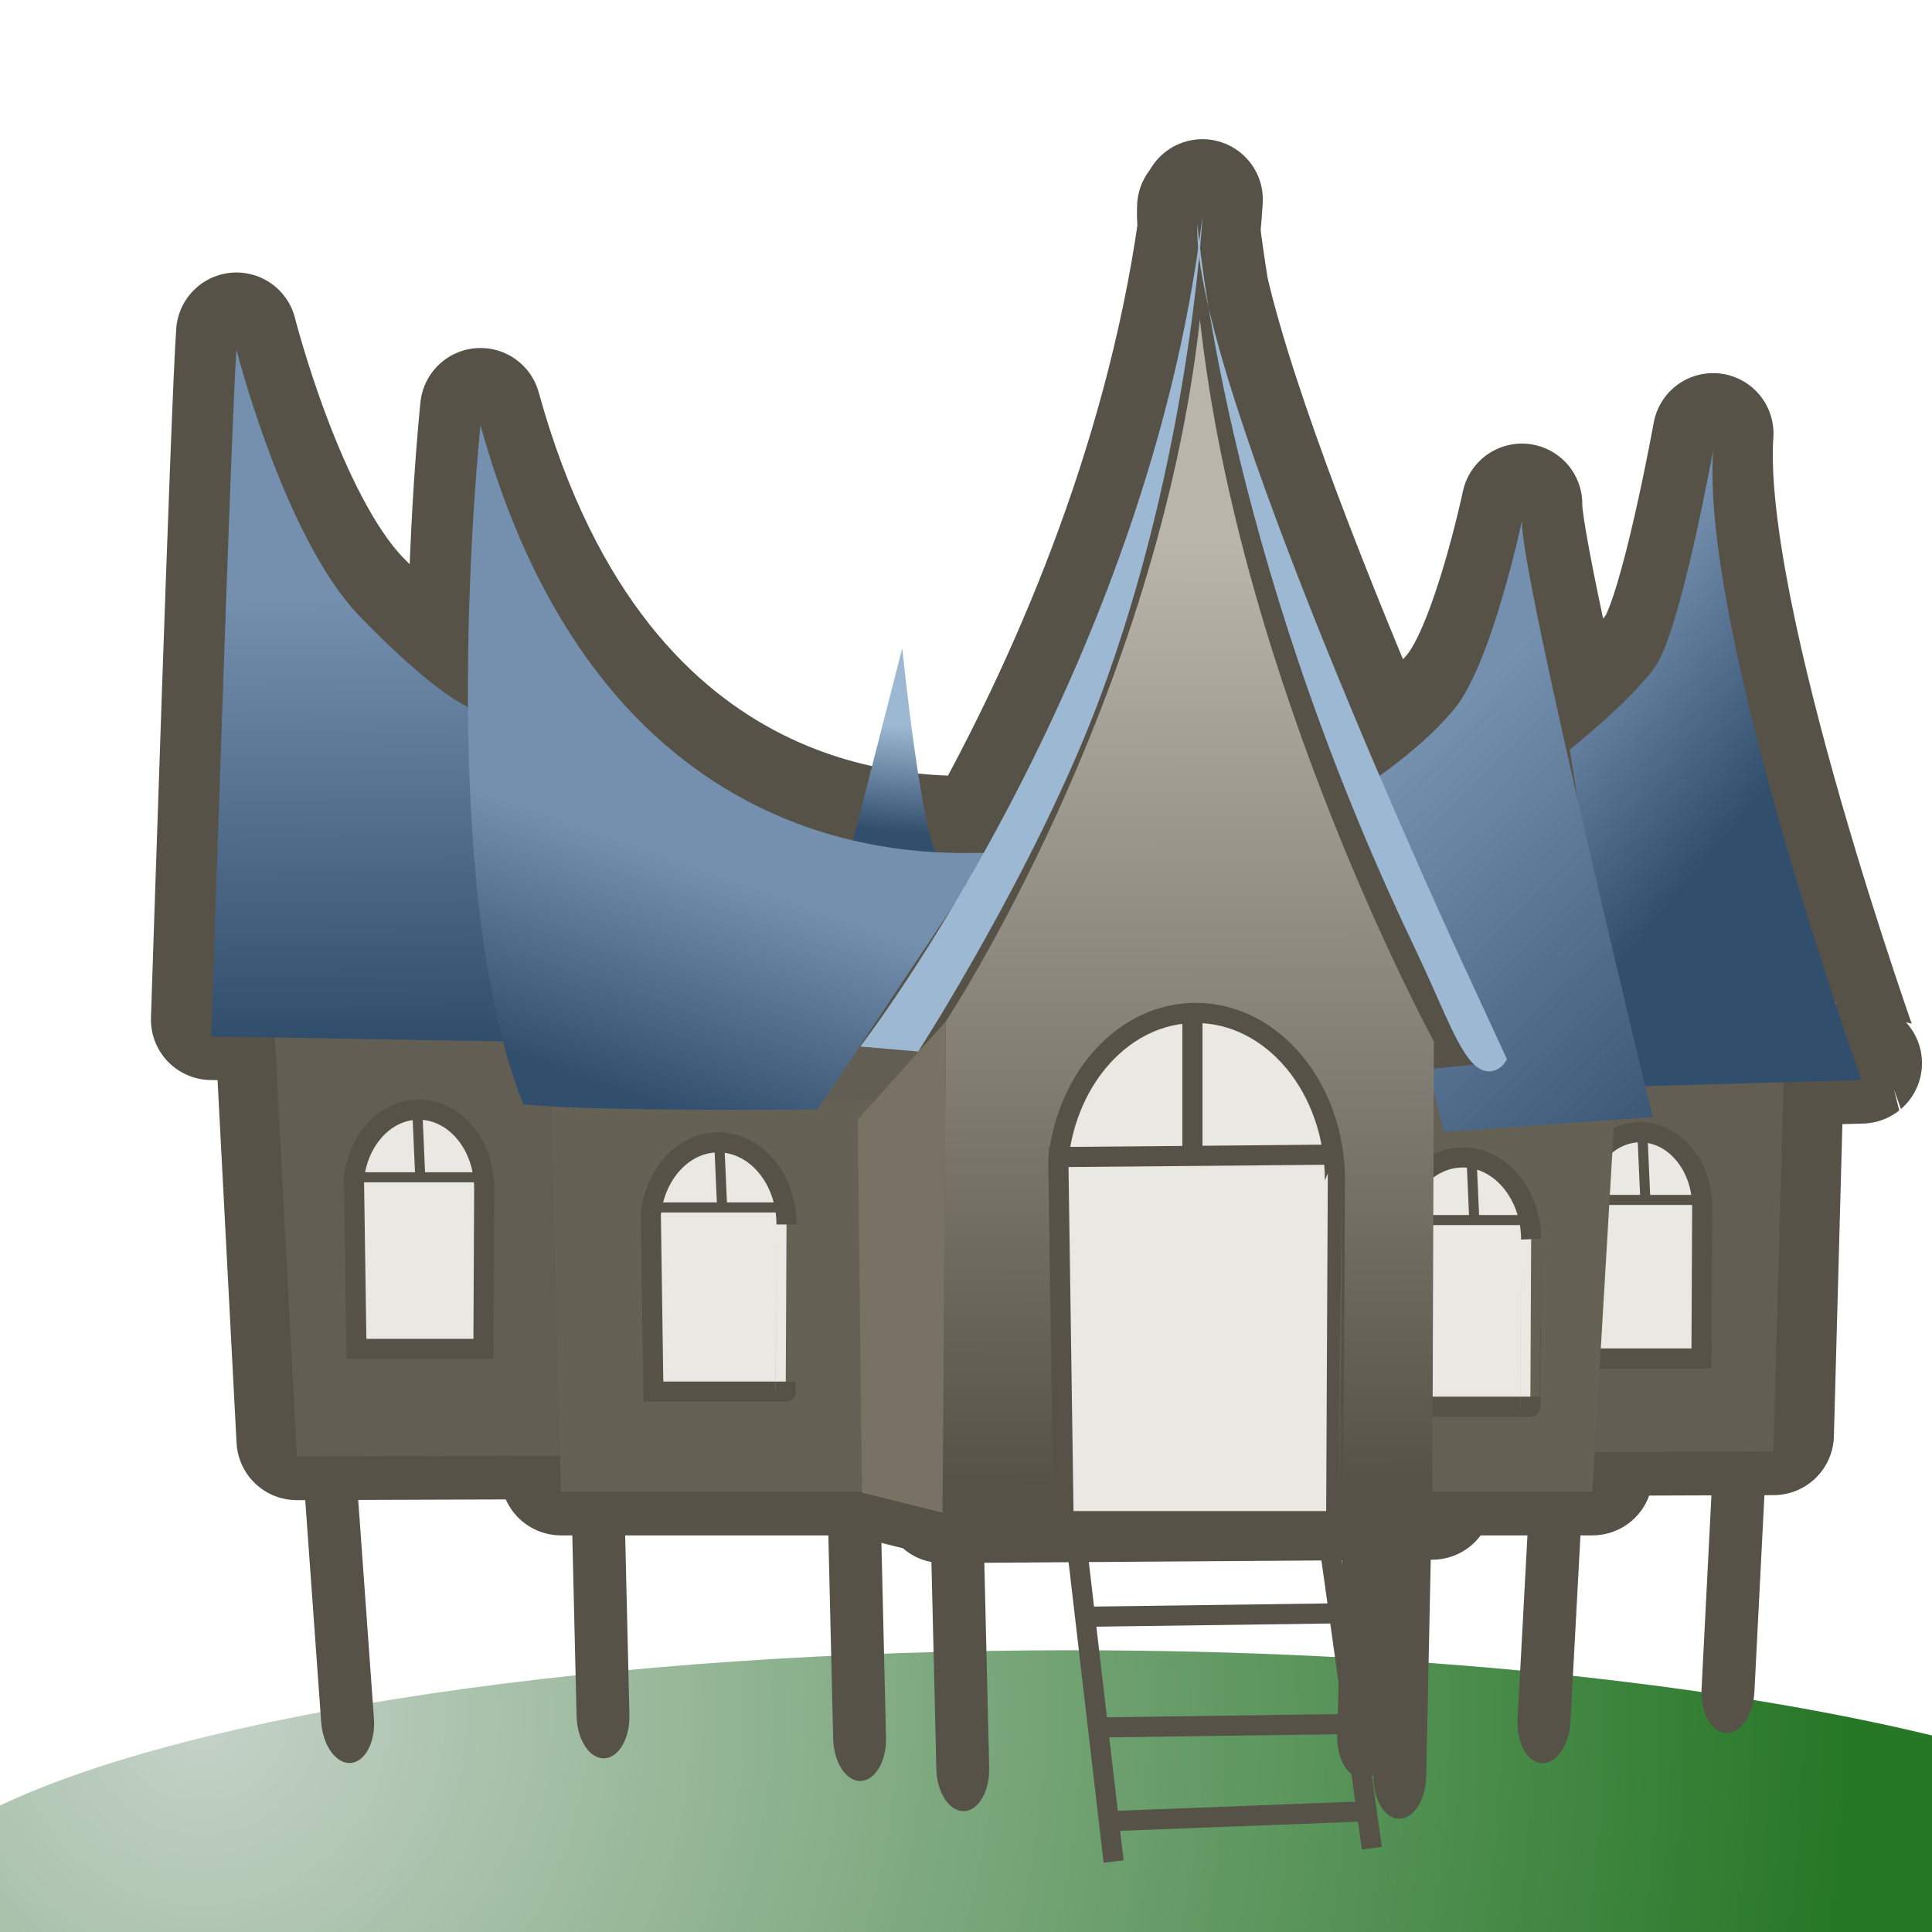 <?xml version="1.0" encoding="utf-8"?>
<!-- Generator: Adobe Illustrator 11.0, SVG Export Plug-In  -->
<!DOCTYPE svg PUBLIC "-//W3C//DTD SVG 1.0//EN"    "http://www.w3.org/TR/2001/REC-SVG-20010904/DTD/svg10.dtd">
<svg  xmlns="http://www.w3.org/2000/svg" xmlns:xlink="http://www.w3.org/1999/xlink" xmlns:a="http://ns.adobe.com/AdobeSVGViewerExtensions/3.0/"
	 width="48" height="48" viewBox="0 -3.458 48 48" xml:space="preserve">
	<defs>
	</defs>
	<g>
		<path fill="none" stroke="#565248" stroke-width="3" stroke-linecap="round" stroke-linejoin="round" d="M42.562,7.312
			c0,0-0.812,4.5-1.438,5.375S39,14.75,39,14.75l0.2,1.257c-0.741-3.239-1.416-6.374-1.388-6.944
			c0,0-0.75,3.562-1.688,4.688c-0.578,0.694-1.346,1.292-1.85,1.648
			c-1.551-3.621-3.533-8.556-4.252-11.655c0.442,2.704,1.555,7.837,4.199,13.899l0.789,3.151
			c-1.326-2.701-4.419-9.611-5.199-16.731C28.75,13.562,23.5,21.5,23.5,21.5l-0.609,0.678H22.858
			c0.365-0.576,2.983-4.757,4.454-8.678c1.693-4.517,2.289-9.031,2.48-10.988
			c0.045,0.363,0.127,0.78,0.23,1.231c-0.103-0.628-0.168-1.114-0.209-1.461
			C29.859,1.79,29.875,1.5,29.875,1.5c-0.023,0.189-0.062,0.372-0.088,0.561
			C29.76,1.817,29.75,1.688,29.75,1.688c-0.008,0.153,0,0.33,0.015,0.518
			c-0.864,6.059-3.292,11.465-5.324,15.108c-1.52,0.022-9.471,0.351-12.503-10.626
			c0,0-0.337,3.179-0.312,7.008L11.625,13.688c0,0-0.812-0.312-2.688-2.25S5.875,4.812,5.875,4.812
			C5.75,6.438,5.25,21.875,5.25,21.875l1.58,0.027L7.375,32.313l6.54-0.023l0.023,0.898h7.479v0.02l2,0.5
			l0.003-0.52h0.001l-0.004,0.688l12.167-0.084l0.002-0.604h3.977l0.059-0.984l4.441-0.016
			l0.25-9.176l1.938-0.055C46.25,22.958,42.25,11.812,42.562,7.312z M23.665,18.659
			c-1.294,2.166-2.27,3.439-2.287,3.462l-0.021-0.002L23.665,18.659z"/>
		<radialGradient id="XMLID_1_" cx="5" cy="39.166" r="40.958" fx="5" fy="39.166" gradientUnits="userSpaceOnUse">
			<stop  offset="0" style="stop-color:#C5D2C8"/>
			<stop  offset="1" style="stop-color:#267726"/>
			<a:midPointStop  offset="0" style="stop-color:#C5D2C8"/>
			<a:midPointStop  offset="0.5" style="stop-color:#C5D2C8"/>
			<a:midPointStop  offset="1" style="stop-color:#267726"/>
		</radialGradient>
		<path fill="url(#XMLID_1_)" d="M48,39.659c-5.392-1.304-12.972-2.117-21.375-2.117
			c-11.698,0-21.81,1.574-26.625,3.858v3.142h48V39.659z"/>
		<path fill="#565248" d="M34.536,39.683c-0.017,0.587-0.324,1.055-0.687,1.045l0,0
			c-0.362-0.012-0.643-0.494-0.627-1.08l0.179-6.373c0.017-0.587,0.324-1.055,0.687-1.045l0,0
			c0.362,0.012,0.643,0.494,0.627,1.08L34.536,39.683z"/>
		<path fill="#565248" d="M9.29,39.236c0.042,0.586-0.217,1.081-0.579,1.107l0,0
			c-0.361,0.025-0.688-0.428-0.731-1.013l-0.457-6.358c-0.042-0.586,0.217-1.081,0.579-1.107l0,0
			c0.361-0.025,0.688,0.428,0.731,1.013L9.29,39.236z"/>
		<path fill="#565248" d="M15.638,39.15c0.014,0.587-0.269,1.069-0.631,1.078l0,0
			c-0.362,0.008-0.667-0.46-0.682-1.046l-0.151-6.374c-0.014-0.587,0.269-1.069,0.631-1.078l0,0
			c0.362-0.008,0.667,0.46,0.682,1.046L15.638,39.15z"/>
		<path fill="#565248" d="M22.013,39.712c0.014,0.587-0.269,1.069-0.631,1.078l0,0
			c-0.362,0.008-0.667-0.46-0.682-1.046l-0.151-6.374c-0.014-0.587,0.269-1.069,0.631-1.078l0,0
			c0.362-0.008,0.667,0.46,0.682,1.046L22.013,39.712z"/>
		<path fill="#565248" d="M24.576,40.462c0.014,0.587-0.269,1.069-0.631,1.078l0,0
			c-0.362,0.008-0.667-0.46-0.682-1.046l-0.151-6.374c-0.014-0.587,0.269-1.069,0.631-1.078l0,0
			c0.362-0.008,0.667,0.46,0.682,1.046L24.576,40.462z"/>
		<path fill="#565248" d="M35.434,40.68c-0.012,0.587-0.316,1.056-0.679,1.048l0,0
			c-0.362-0.008-0.646-0.489-0.634-1.075l0.133-6.375c0.012-0.586,0.316-1.056,0.679-1.048l0,0
			c0.362,0.008,0.646,0.489,0.634,1.075L35.434,40.68z"/>
		<path fill="#565248" d="M39.017,39.322c-0.032,0.586-0.353,1.045-0.714,1.026l0,0
			c-0.361-0.021-0.63-0.511-0.599-1.095l0.342-6.367c0.032-0.586,0.353-1.045,0.714-1.026l0,0
			c0.361,0.021,0.63,0.511,0.599,1.095L39.017,39.322z"/>
		<path fill="#565248" d="M43.588,38.571c-0.03,0.586-0.349,1.046-0.711,1.028l0,0
			c-0.361-0.02-0.631-0.509-0.602-1.094l0.324-6.368c0.03-0.586,0.349-1.046,0.711-1.028l0,0
			c0.361,0.02,0.631,0.509,0.602,1.094L43.588,38.571z"/>
		<linearGradient id="XMLID_2_" gradientUnits="userSpaceOnUse" x1="22.771" y1="14.601" x2="22.521" y2="17.226">
			<stop  offset="0" style="stop-color:#9DB8D2"/>
			<stop  offset="1" style="stop-color:#314E6C"/>
			<a:midPointStop  offset="0" style="stop-color:#9DB8D2"/>
			<a:midPointStop  offset="0.5" style="stop-color:#9DB8D2"/>
			<a:midPointStop  offset="1" style="stop-color:#314E6C"/>
		</linearGradient>
		<path fill="url(#XMLID_2_)" d="M22.416,12.646c0,0,0.5,4.938,0.938,5.25s0.438,0.312,0.438,0.312l-2.688-0.438
			L22.416,12.646z"/>
		<polygon fill="#635E53" points="6.812,21.979 44.312,23.416 44.062,32.604 7.375,32.729 "/>
		<linearGradient id="XMLID_3_" gradientUnits="userSpaceOnUse" x1="38.555" y1="13.216" x2="43.138" y2="17.049">
			<stop  offset="0" style="stop-color:#7590AE"/>
			<stop  offset="1" style="stop-color:#314E6C"/>
			<a:midPointStop  offset="0" style="stop-color:#7590AE"/>
			<a:midPointStop  offset="0.5" style="stop-color:#7590AE"/>
			<a:midPointStop  offset="1" style="stop-color:#314E6C"/>
		</linearGradient>
		<path fill="url(#XMLID_3_)" d="M42.562,7.729c0,0-0.812,4.5-1.438,5.375S39,15.166,39,15.166l1.333,8.375L46.25,23.375
			C46.25,23.375,42.25,12.229,42.562,7.729z"/>
		<path fill="#EAE8E3" stroke="#565248" stroke-width="0.5" d="M42.291,26.525c0-1.021-0.689-1.852-1.54-1.852
			c-0.783,0-1.423,0.707-1.52,1.619l0.058,4.001h2.984C42.273,30.293,42.291,26.6,42.291,26.525z"/>
		<line fill="none" stroke="#565248" stroke-width="0.25" x1="39.312" y1="26.354" x2="42.312" y2="26.354"/>
		<line fill="none" stroke="#565248" stroke-width="0.25" x1="40.812" y1="24.854" x2="40.875" y2="26.291"/>
		<polygon fill="#666155" points="40.125,24.041 13.688,23.791 13.938,33.604 39.562,33.604 "/>
		<linearGradient id="XMLID_4_" gradientUnits="userSpaceOnUse" x1="35.045" y1="15.24" x2="43.878" y2="24.239">
			<stop  offset="0" style="stop-color:#7590AE"/>
			<stop  offset="1" style="stop-color:#314E6C"/>
			<a:midPointStop  offset="0" style="stop-color:#7590AE"/>
			<a:midPointStop  offset="0.5" style="stop-color:#7590AE"/>
			<a:midPointStop  offset="1" style="stop-color:#314E6C"/>
		</linearGradient>
		<path fill="url(#XMLID_4_)" d="M37.812,9.479c0,0-0.75,3.562-1.688,4.688s-2.375,2-2.375,2l2.125,8.5l5.188-0.375
			C41.062,24.291,37.75,10.729,37.812,9.479z"/>
		<path fill="#EAE8E3" stroke="#565248" stroke-width="0.5" d="M38.041,27.339c0-1.126-0.76-2.041-1.697-2.041
			c-0.863,0-1.568,0.779-1.675,1.784l0.063,4.41h3.289C38.021,31.493,38.041,27.422,38.041,27.339z"/>
		<path fill="#565248" d="M22.562,22.479L35.5,23.104l1.25-0.125L31.125,8.791l-1.312-6.125
			C29.812,2.667,28.062,15.479,22.562,22.479z"/>
		<line fill="none" stroke="#565248" stroke-width="0.25" x1="35.062" y1="26.854" x2="38.062" y2="26.854"/>
		<line fill="none" stroke="#565248" stroke-width="0.25" x1="36.562" y1="25.354" x2="36.625" y2="26.791"/>
		<linearGradient id="XMLID_5_" gradientUnits="userSpaceOnUse" x1="29.473" y1="9.981" x2="29.535" y2="33.481">
			<stop  offset="0" style="stop-color:#BAB5AB"/>
			<stop  offset="1" style="stop-color:#565248"/>
			<a:midPointStop  offset="0" style="stop-color:#BAB5AB"/>
			<a:midPointStop  offset="0.5" style="stop-color:#BAB5AB"/>
			<a:midPointStop  offset="1" style="stop-color:#565248"/>
		</linearGradient>
		<path fill="url(#XMLID_5_)" d="M29.812,4.479C28.75,13.979,23.5,21.916,23.5,21.916l-0.083,12.375l12.167-0.083
			L35.625,22.416C35.625,22.416,30.812,13.604,29.812,4.479z"/>
		<path fill="#EAE8E3" stroke="#565248" stroke-width="0.5" d="M33.166,25.869c0-2.297-1.548-4.161-3.458-4.161
			c-1.761,0-3.197,1.589-3.414,3.636l0.131,8.99h6.7C33.125,34.334,33.166,26.038,33.166,25.869z"/>
		<path fill="#EAE8E3" stroke="#565248" stroke-width="0.5" d="M19.541,26.964c0-1.126-0.759-2.041-1.697-2.041
			c-0.864,0-1.569,0.779-1.675,1.784l0.064,4.41H19.521C19.521,31.118,19.541,27.047,19.541,26.964z"/>
		<path fill="#EAE8E3" stroke="#565248" stroke-width="0.5" d="M12.03,26.07c0-1.081-0.729-1.959-1.628-1.959
			c-0.83,0-1.506,0.748-1.608,1.712l0.062,4.232h3.155C12.011,30.055,12.03,26.149,12.03,26.07z"/>
		<polygon fill="#787264" points="23.5,21.916 21.312,24.354 21.417,33.625 23.417,34.125 "/>
		<linearGradient id="XMLID_6_" gradientUnits="userSpaceOnUse" x1="8.822" y1="11.296" x2="8.906" y2="22.296">
			<stop  offset="0" style="stop-color:#7590AE"/>
			<stop  offset="1" style="stop-color:#314E6C"/>
			<a:midPointStop  offset="0" style="stop-color:#7590AE"/>
			<a:midPointStop  offset="0.5" style="stop-color:#7590AE"/>
			<a:midPointStop  offset="1" style="stop-color:#314E6C"/>
		</linearGradient>
		<path fill="url(#XMLID_6_)" d="M5.875,5.229c0,0,1.188,4.688,3.062,6.625s2.688,2.25,2.688,2.25l0.938,8.312L5.25,22.291
			C5.25,22.291,5.75,6.854,5.875,5.229z"/>
		<linearGradient id="XMLID_7_" gradientUnits="userSpaceOnUse" x1="16.392" y1="17.685" x2="14.392" y2="23.351">
			<stop  offset="0" style="stop-color:#7590AE"/>
			<stop  offset="1" style="stop-color:#314E6C"/>
			<a:midPointStop  offset="0" style="stop-color:#7590AE"/>
			<a:midPointStop  offset="0.5" style="stop-color:#7590AE"/>
			<a:midPointStop  offset="1" style="stop-color:#314E6C"/>
		</linearGradient>
		<path fill="url(#XMLID_7_)" d="M11.938,7.104c0,0-1.188,11.188,1.062,16.875c1.812,0.188,7.312,0.125,7.312,0.125
			l4.25-6.375C23.413,17.722,15.062,18.416,11.938,7.104z"/>
		<path fill="#9DB8D2" d="M29.875,1.917c0,0-0.312,6-2.562,12c-1.583,4.22-4.5,8.75-4.5,8.75l-1.438-0.125
			C21.375,22.541,28.5,13.291,29.875,1.917z"/>
		<path fill="#9DB8D2" d="M29.75,2.104c0,0,0.625,8,5.375,17.938c0.643,1.344,0.979,2.303,1.375,2.812
			c0.438,0.562,0.85,0.22,0.938,0l-1.125-2.438C36.312,20.416,29.562,5.854,29.75,2.104z"/>
		<line fill="none" stroke="#565248" stroke-width="0.5" x1="26.062" y1="25.291" x2="33.062" y2="25.229"/>
		<line fill="none" stroke="#565248" stroke-width="0.5" x1="29.625" y1="21.854" x2="29.625" y2="25.104"/>
		<line fill="none" stroke="#565248" stroke-width="0.25" x1="8.875" y1="25.791" x2="11.875" y2="25.791"/>
		<line fill="none" stroke="#565248" stroke-width="0.25" x1="10.375" y1="24.291" x2="10.438" y2="25.729"/>
		<line fill="none" stroke="#565248" stroke-width="0.25" x1="16.375" y1="26.541" x2="19.375" y2="26.541"/>
		<line fill="none" stroke="#565248" stroke-width="0.25" x1="17.875" y1="25.041" x2="17.938" y2="26.479"/>
		<line fill="none" stroke="#565248" stroke-width="0.5" x1="26.667" y1="34.209" x2="27.667" y2="42.791"/>
		<line fill="none" stroke="#565248" stroke-width="0.5" x1="32.917" y1="34.125" x2="34.084" y2="42.459"/>
		<line fill="none" stroke="#565248" stroke-width="0.5" x1="27" y1="36.709" x2="33.25" y2="36.625"/>
		<line fill="none" stroke="#565248" stroke-width="0.5" x1="27.417" y1="39.459" x2="33.417" y2="39.375"/>
		<line fill="none" stroke="#565248" stroke-width="0.5" x1="27.5" y1="41.791" x2="34" y2="41.541"/>
	</g>
</svg>

